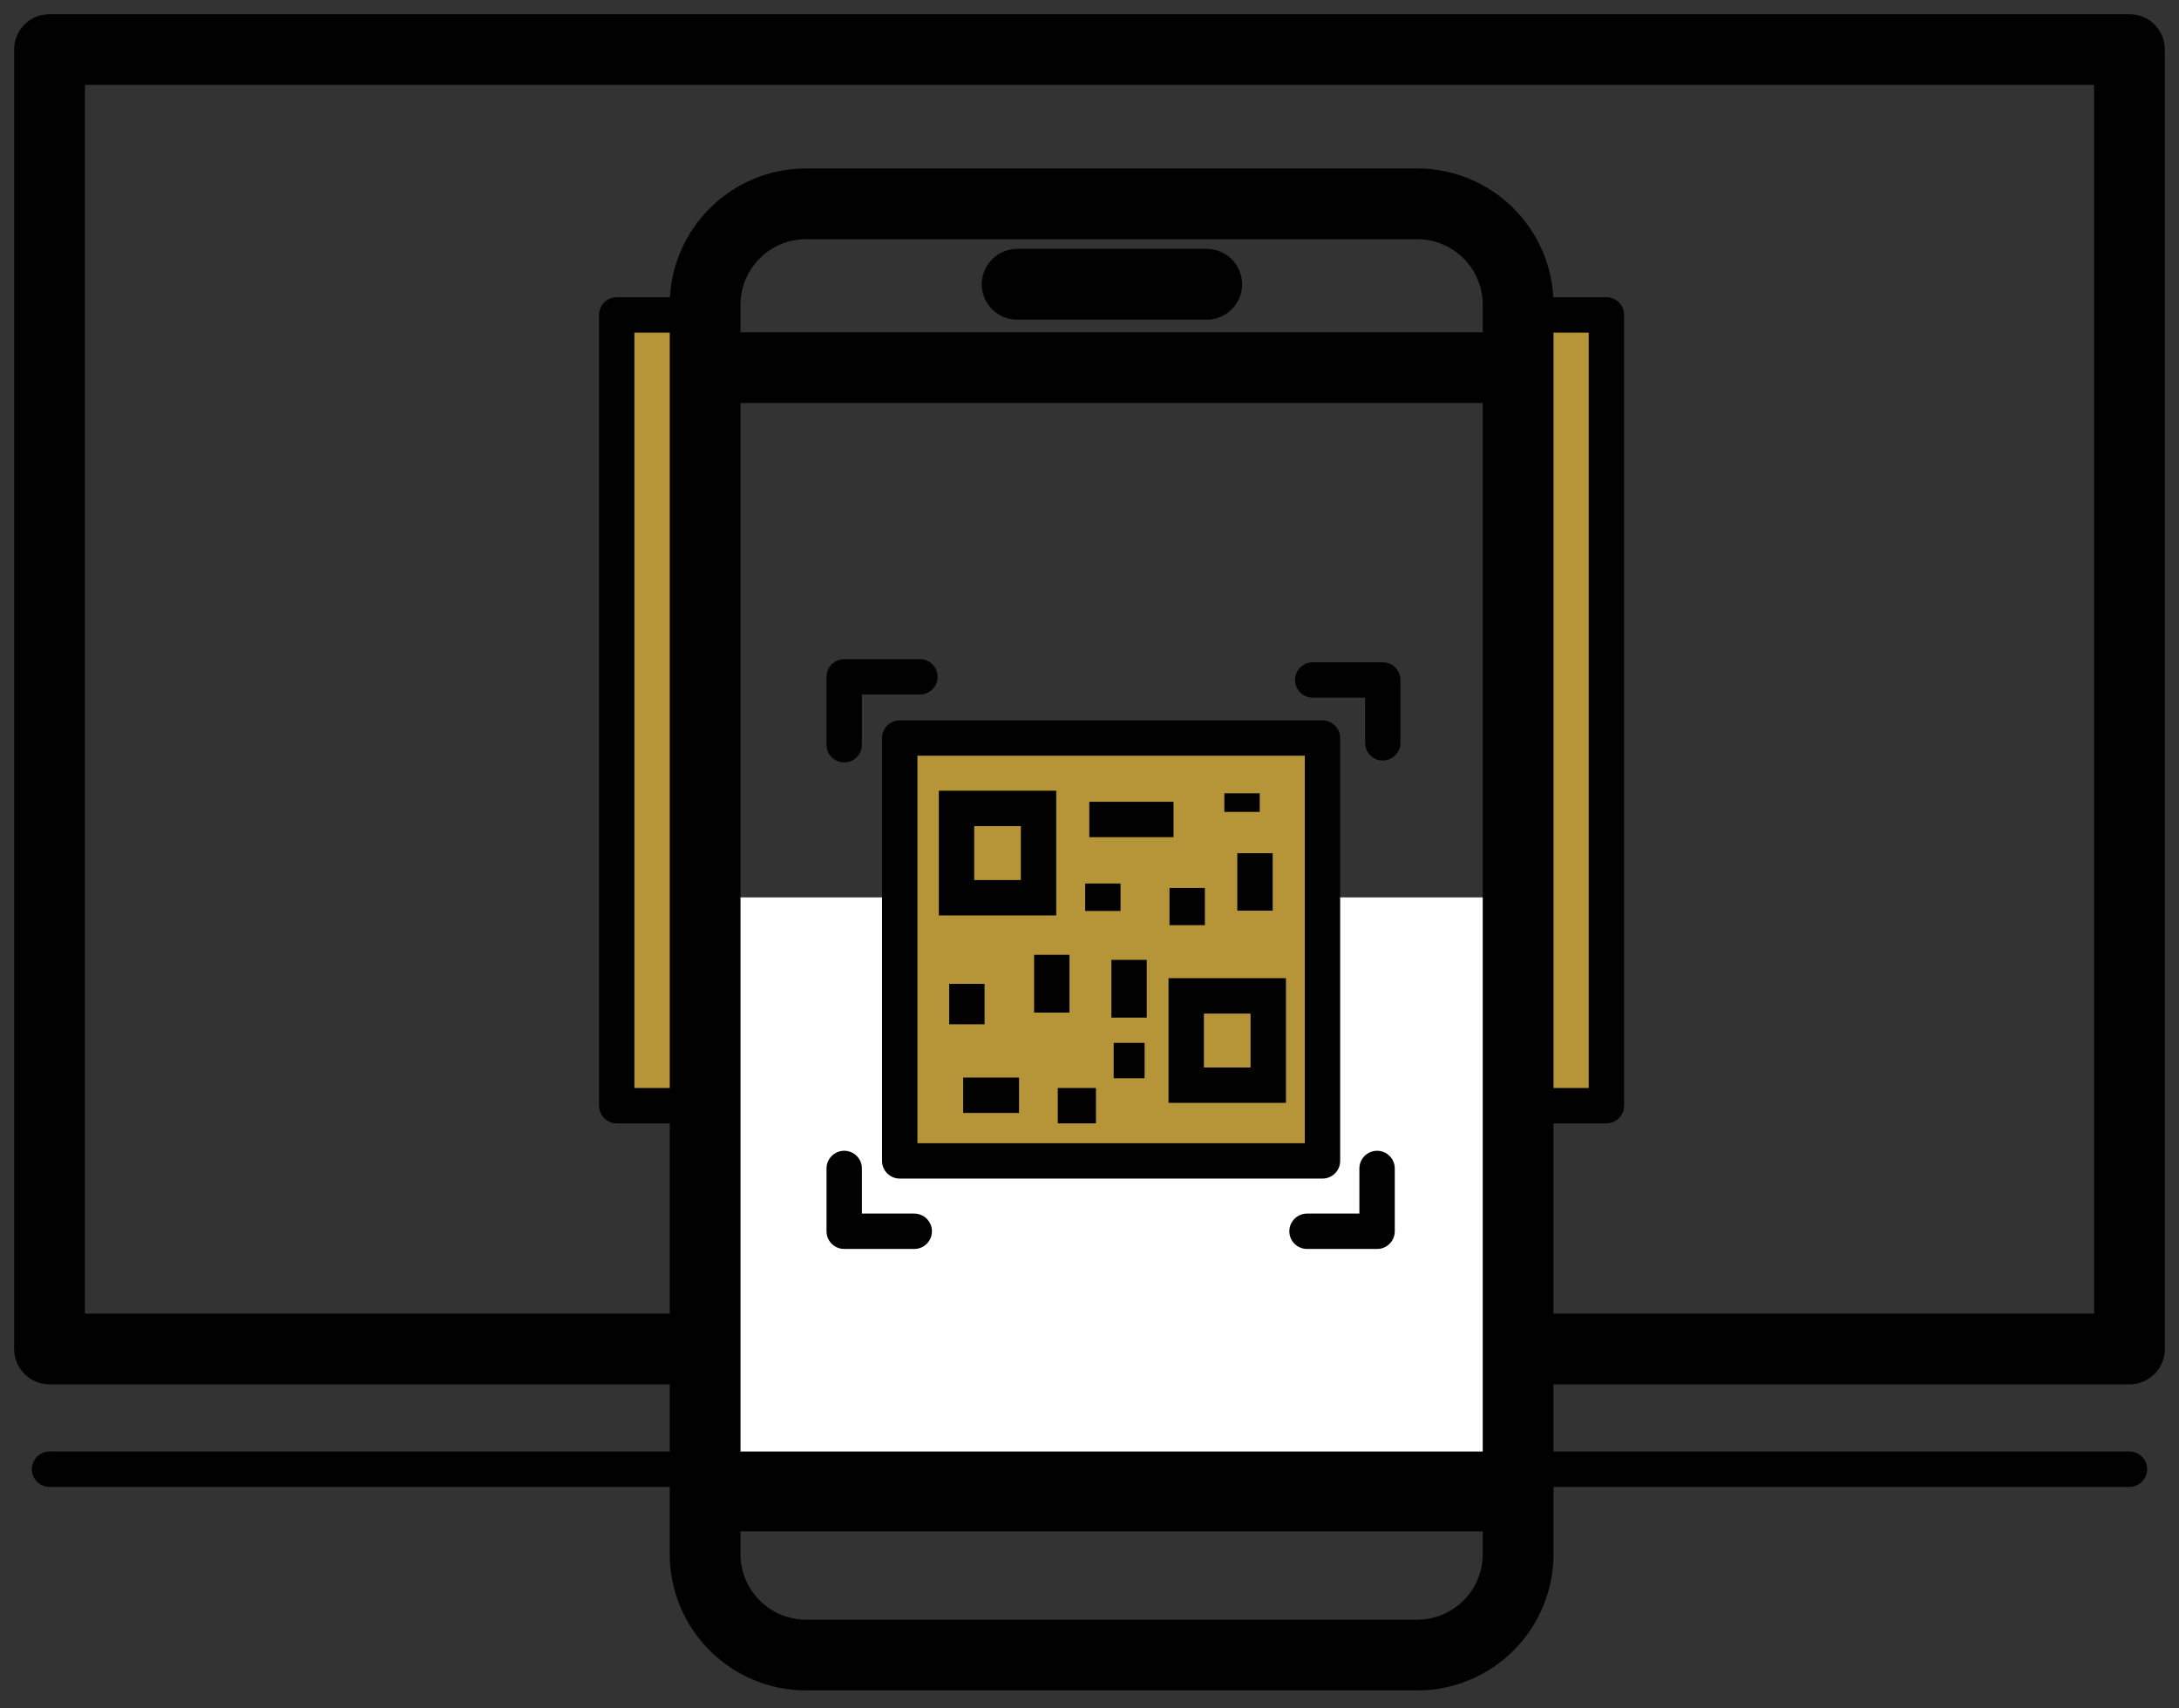 <svg width="88" height="69" viewBox="0 0 88 69" fill="none" xmlns="http://www.w3.org/2000/svg">
<rect x="0" y="0" width="88" height="69" fill="#333333" stroke="none"/>
<path d="M28.474 12.72H24.906V44.662H28.474V12.72Z" fill="#B69538"/>
<path d="M28.474 12.72H24.906V44.662H28.474V12.72Z" stroke="#010101" stroke-width="1.429" stroke-linecap="round" stroke-linejoin="round"/>
<path d="M64.876 12.72H61.309V44.662H64.876V12.72Z" fill="#B69538"/>
<path d="M64.876 12.72H61.309V44.662H64.876V12.72Z" stroke="#010101" stroke-width="1.429" stroke-linecap="round" stroke-linejoin="round"/>
<path d="M86 2H2V54.489H86V2Z" stroke="#010101" stroke-width="2.858" stroke-linecap="round" stroke-linejoin="round"/>
<path d="M60.927 36.249H28.477V59.919H60.927V36.249Z" fill="white"/>
<path d="M57.233 8.233H32.554C30.302 8.233 28.477 10.059 28.477 12.312V62.774C28.477 65.027 30.302 66.853 32.554 66.853H57.233C59.484 66.853 61.31 65.027 61.31 62.774V12.312C61.31 10.059 59.484 8.233 57.233 8.233Z" stroke="#010101" stroke-width="2.858" stroke-linecap="round" stroke-linejoin="round"/>
<path d="M28.805 14.849H60.937" stroke="#010101" stroke-width="2.858" stroke-linecap="round" stroke-linejoin="round"/>
<path d="M60.975 60.429H28.805" stroke="#010101" stroke-width="2.858" stroke-linecap="round" stroke-linejoin="round"/>
<path d="M48.735 11.483H41.078" stroke="#010101" stroke-width="2.858" stroke-linecap="round" stroke-linejoin="round"/>
<path d="M52.785 49.735H55.614V47.198" stroke="#010101" stroke-width="1.429" stroke-linecap="round" stroke-linejoin="round"/>
<path d="M34.094 47.198V49.735H36.922" stroke="#010101" stroke-width="1.429" stroke-linecap="round" stroke-linejoin="round"/>
<path d="M37.152 27.34H34.094V30.081" stroke="#010101" stroke-width="1.429" stroke-linecap="round" stroke-linejoin="round"/>
<path d="M55.844 30.004V27.467H53.016" stroke="#010101" stroke-width="1.429" stroke-linecap="round" stroke-linejoin="round"/>
<path d="M53.409 29.812H36.336V46.892H53.409V29.812Z" fill="#B69538"/>
<path d="M53.409 29.812H36.336V46.892H53.409V29.812Z" stroke="#010101" stroke-width="1.429" stroke-linecap="round" stroke-linejoin="round"/>
<path d="M47.394 33.101H43.992" stroke="#010101" stroke-width="1.429" stroke-miterlimit="10"/>
<path d="M47.945 37.371V35.867" stroke="#010101" stroke-width="1.429" stroke-miterlimit="10"/>
<path d="M50.684 34.464V36.784" stroke="#010101" stroke-width="1.429" stroke-miterlimit="10"/>
<path d="M46.225 42.839H44.977" stroke="#010101" stroke-width="1.429" stroke-miterlimit="10"/>
<path d="M42.477 38.569V40.902" stroke="#010101" stroke-width="1.429" stroke-miterlimit="10"/>
<path d="M45.598 38.773V41.105" stroke="#010101" stroke-width="1.429" stroke-miterlimit="10"/>
<path d="M41.154 44.241H38.898" stroke="#010101" stroke-width="1.429" stroke-miterlimit="10"/>
<path d="M44.539 35.688V36.797" stroke="#010101" stroke-width="1.429" stroke-miterlimit="10"/>
<path d="M39.047 39.742V41.374" stroke="#010101" stroke-width="1.429" stroke-miterlimit="10"/>
<path d="M44.26 44.662H42.719" stroke="#010101" stroke-width="1.429" stroke-miterlimit="10"/>
<path d="M50.16 32.043V32.795" stroke="#010101" stroke-width="1.429" stroke-miterlimit="10"/>
<path d="M41.942 32.654H38.629V36.262H41.942V32.654Z" stroke="#010101" stroke-width="1.429" stroke-miterlimit="10"/>
<path d="M51.219 40.227H47.906V43.834H51.219V40.227Z" stroke="#010101" stroke-width="1.429" stroke-miterlimit="10"/>
<path d="M2 59.346H86" stroke="#010101" stroke-width="1.429" stroke-linecap="round" stroke-linejoin="round"/>
</svg>
